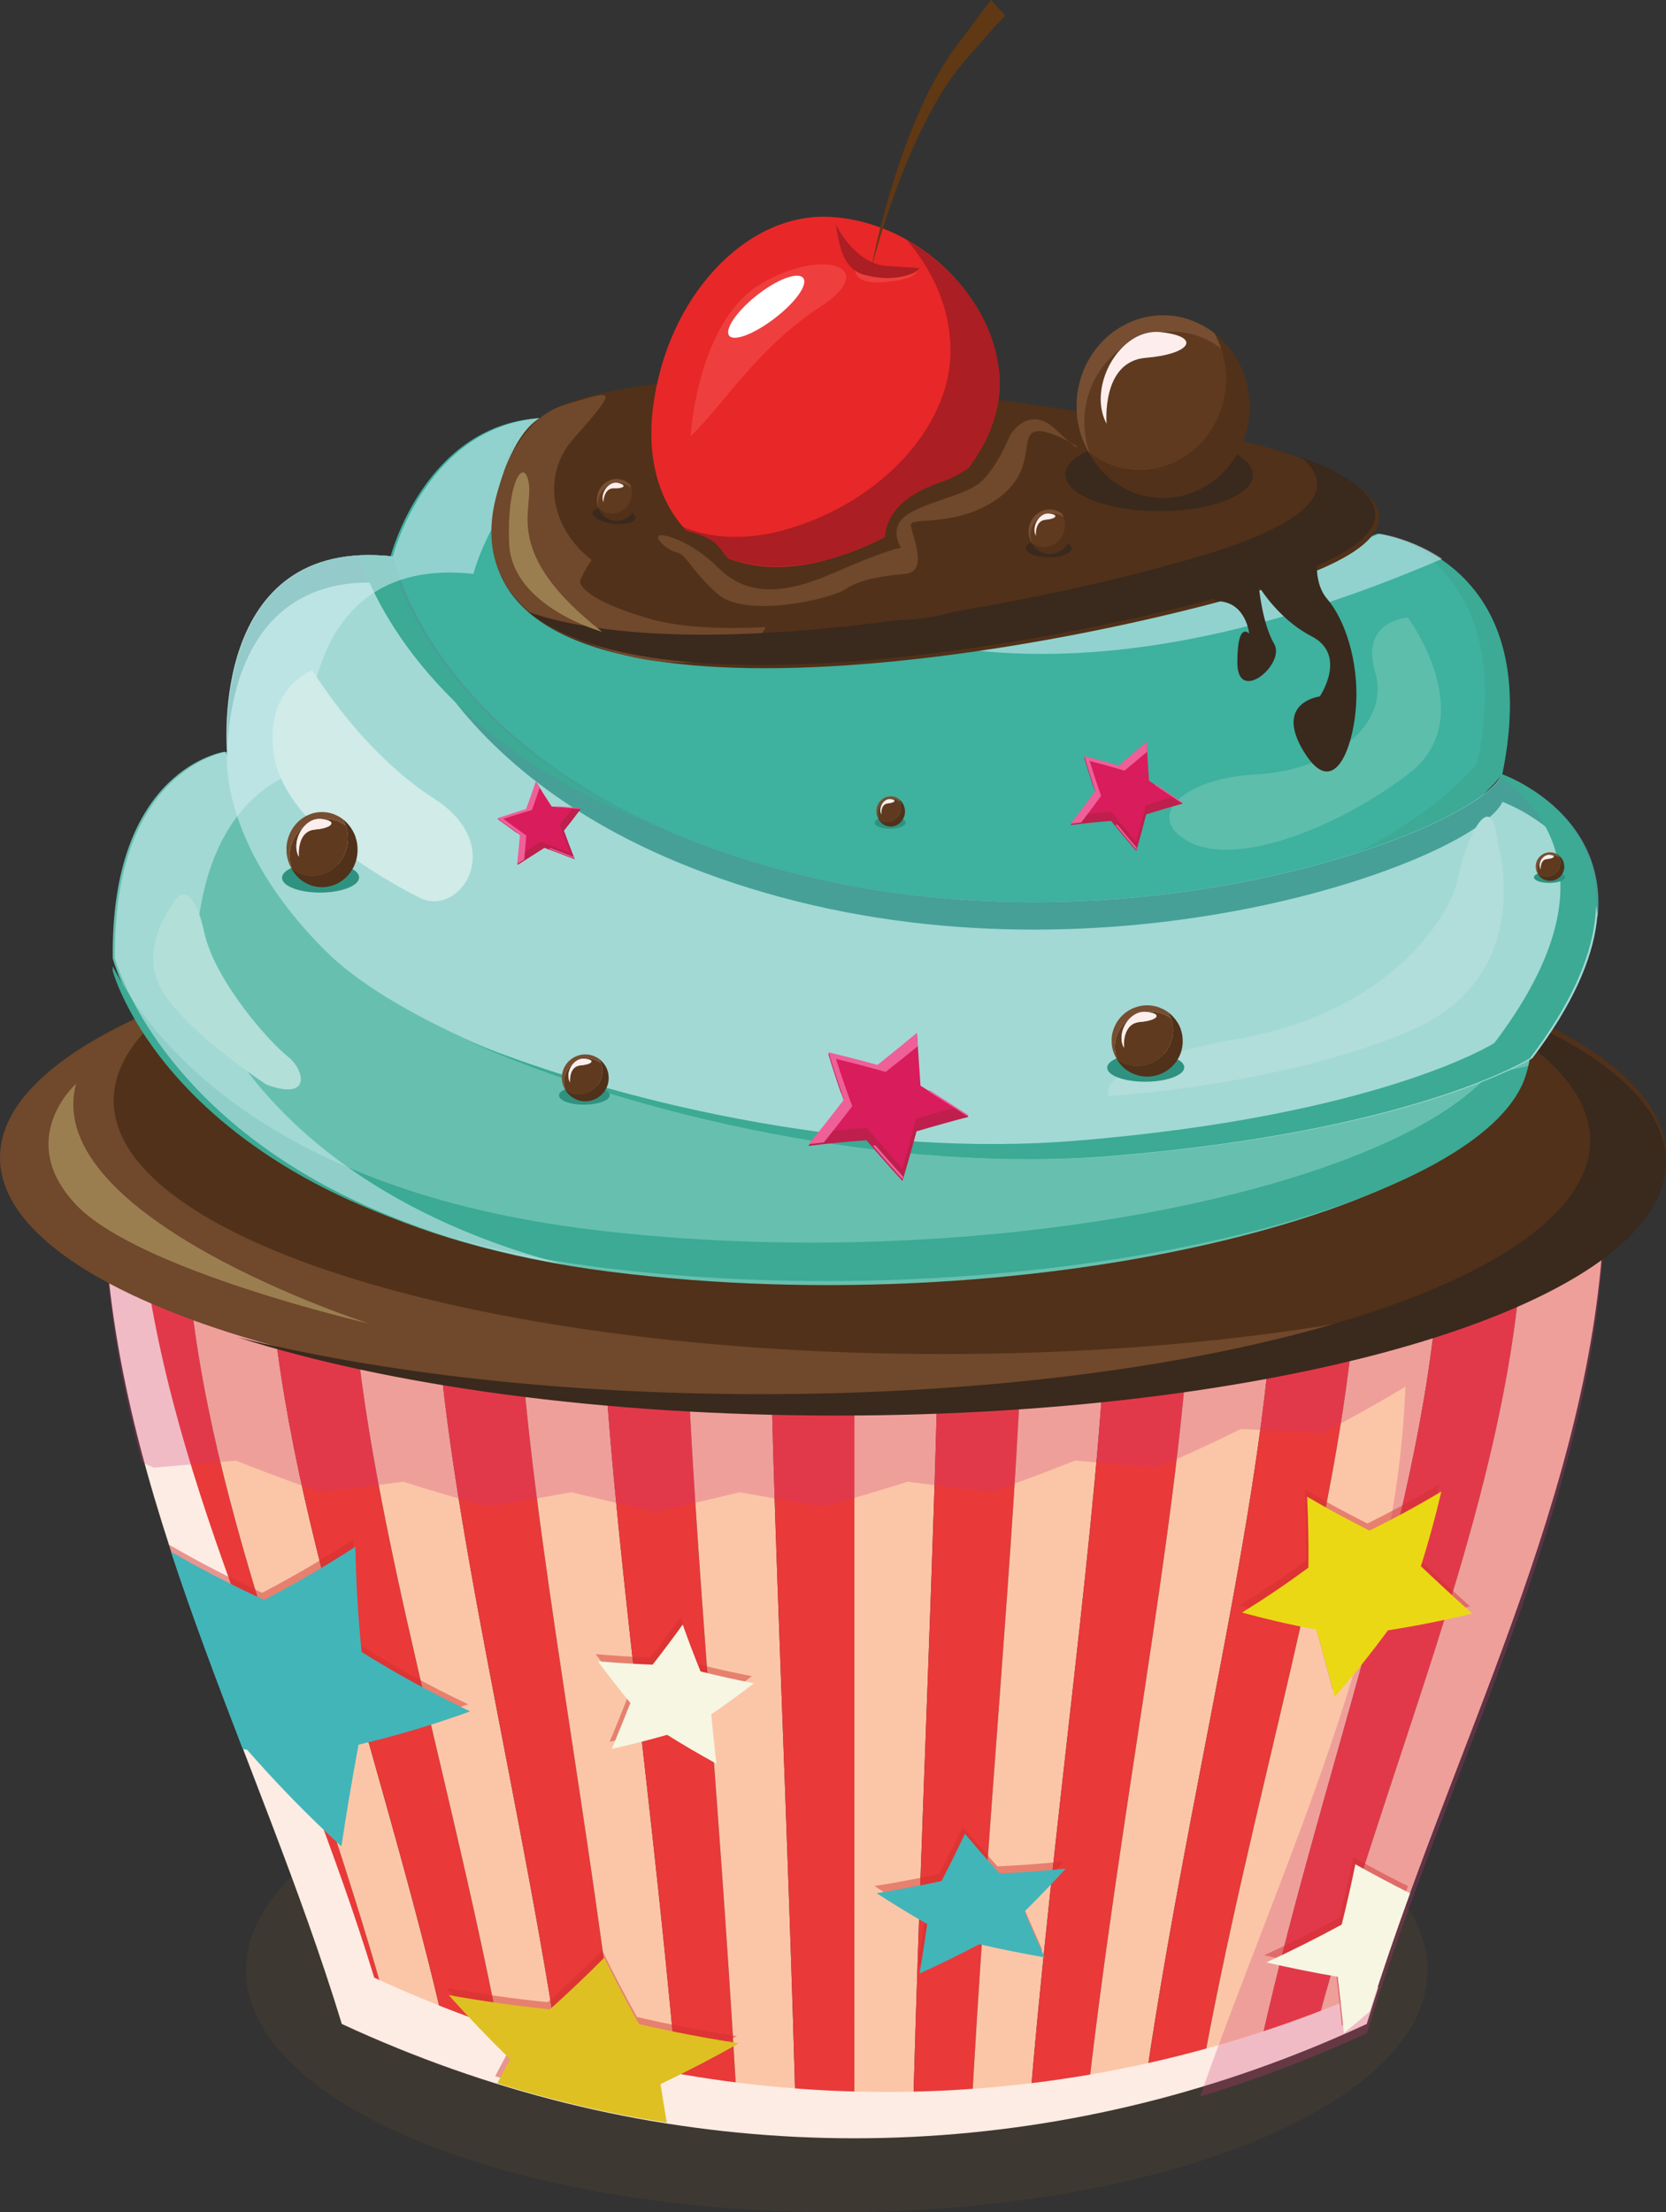 <?xml version="1.0" encoding="utf-8"?>
<!-- Generator: Adobe Illustrator 12.0.0, SVG Export Plug-In . SVG Version: 6.00 Build 51448)  -->
<!DOCTYPE svg PUBLIC "-//W3C//DTD SVG 1.1//EN" "http://www.w3.org/Graphics/SVG/1.1/DTD/svg11.dtd">
<svg  version="1.1" id="Layer_1" xmlns="http://www.w3.org/2000/svg" xmlns:xlink="http://www.w3.org/1999/xlink" width="233.725" height="310.229"
	 viewBox="0 0 233.725 310.229" overflow="visible" enable-background="new 0 0 233.725 310.229" xml:space="preserve">
<rect x="0" y="0" width="233.725" height="310.229" fill="#333333" stroke="none"/>
<g opacity="0.08">
	<g>
		<defs>
			<rect id="XMLID_1_" x="34.513" y="242.328" width="165.758" height="67.9"/>
		</defs>
		<clipPath id="XMLID_11_">
			<use xlink:href="#XMLID_1_" />
		</clipPath>
		<path clip-path="url(#XMLID_11_)" fill="#BF792A" d="M200.271,276.277c0,18.75-37.104,33.951-82.879,33.951
			c-45.773,0-82.879-15.201-82.879-33.951s37.106-33.949,82.879-33.949C163.166,242.328,200.271,257.527,200.271,276.277"/>
	</g>
</g>
<path fill="#E93939" d="M14.661,170.301c1.399,38.949,21.631,74.914,33.307,113.131c2.572,1.191,5.155,2.314,7.749,3.371
	c-9.854-38.033-26.834-74.354-29.442-110.008C22.369,174.756,18.492,172.596,14.661,170.301"/>
<path fill="#FBC6A7" d="M26.275,176.795c2.608,35.654,19.587,71.975,29.442,110.008c2.595,1.057,5.201,2.047,7.818,2.972
	c-8.598-40.151-24.198-78.739-25.823-113.56C33.877,176.41,30.063,176.604,26.275,176.795"/>
<path fill="#E93939" d="M37.712,176.215c1.625,34.82,17.225,73.408,25.823,113.559c2.617,0.924,5.247,1.781,7.887,2.572
	c-7.019-39.68-19.626-78.348-21.953-110.711C45.529,179.936,41.605,178.135,37.712,176.215"/>
<path fill="#FBC6A7" d="M49.469,181.635C51.797,214,64.403,252.666,71.423,292.346c2.64,0.791,5.293,1.518,7.955,2.176
	c-5.864-41.586-16.881-82.434-18.37-113.871C57.141,180.986,53.294,181.313,49.469,181.635"/>
<path fill="#E93939" d="M61.008,180.65c1.489,31.438,12.506,72.285,18.37,113.871c2.662,0.66,5.335,1.254,8.016,1.781
	c-4.492-40.844-12.808-81.385-14.554-111.23C68.888,183.686,64.94,182.219,61.008,180.65"/>
<path fill="#FBC6A7" d="M72.84,185.072c1.746,29.848,10.062,70.387,14.554,111.23c2.681,0.527,5.371,0.988,8.068,1.383
	c-3.403-42.531-9.947-85.029-10.982-114.076C80.583,184.115,76.7,184.602,72.84,185.072"/>
<path fill="#E93939" d="M84.48,183.609c1.035,29.045,7.579,71.545,10.982,114.076c2.697,0.396,5.4,0.725,8.109,0.988
	c-2.188-41.531-6.313-83.277-7.248-111.547C92.378,186.021,88.427,184.854,84.48,183.609"/>
<path fill="#FBC6A7" d="M96.324,187.127c0.935,28.27,5.061,70.016,7.248,111.547c2.709,0.264,5.422,0.461,8.137,0.594
	c-1.114-42.998-3.283-86.37-3.653-114.18C104.131,185.801,100.219,186.479,96.324,187.127"/>
<path fill="#E93939" d="M108.056,185.088c0.37,27.811,2.538,71.182,3.653,114.18c2.716,0.131,5.435,0.197,8.154,0.197V187.811
	C115.937,186.951,112,186.047,108.056,185.088"/>
<path fill="#FBC6A7" d="M119.862,187.811v111.654c2.718,0,5.438-0.066,8.153-0.197c1.115-42.998,3.284-86.369,3.654-114.18
	C127.726,186.047,123.787,186.951,119.862,187.811"/>
<path fill="#E93939" d="M131.67,185.088c-0.371,27.811-2.54,71.182-3.654,114.18c2.717-0.133,5.428-0.33,8.137-0.594
	c2.188-41.531,6.313-83.277,7.248-111.547C139.506,186.479,135.594,185.801,131.67,185.088"/>
<path fill="#FBC6A7" d="M143.4,187.127c-0.935,28.27-5.06,70.016-7.248,111.547c2.709-0.264,5.414-0.592,8.11-0.988
	c3.403-42.531,9.948-85.029,10.983-114.076C151.298,184.855,147.346,186.021,143.4,187.127"/>
<path fill="#E93939" d="M155.246,183.609c-1.036,29.047-7.58,71.545-10.982,114.076c2.696-0.395,5.387-0.857,8.067-1.385
	c4.493-40.842,12.81-81.381,14.556-111.229C163.025,184.6,159.143,184.115,155.246,183.609"/>
<path fill="#FBC6A7" d="M166.886,185.072c-1.746,29.848-10.062,70.387-14.554,111.229c2.681-0.527,5.353-1.119,8.015-1.779
	c5.864-41.588,16.881-82.434,18.37-113.871C174.785,182.218,170.837,183.686,166.886,185.072"/>
<path fill="#E93939" d="M178.717,180.65c-1.488,31.438-12.506,72.285-18.37,113.871c2.662-0.658,5.313-1.383,7.955-2.176
	c7.019-39.68,19.625-78.348,21.953-110.711C186.431,181.313,182.584,180.986,178.717,180.65"/>
<path fill="#F3DDCA" d="M202.015,176.215h-0.002H202.015z"/>
<path fill="#FBC6A7" d="M190.255,181.635c-2.328,32.365-14.935,71.031-21.953,110.711c2.64-0.791,5.269-1.648,7.888-2.572
	c8.599-40.15,24.198-78.738,25.823-113.559C198.119,178.135,194.195,179.936,190.255,181.635"/>
<path fill="#E93939" d="M202.015,176.215h-0.002c-1.625,34.82-17.226,73.408-25.824,113.559h0.002
	c2.617-0.924,5.222-1.914,7.816-2.971c9.856-38.033,26.834-74.354,29.442-110.008C209.66,176.604,205.849,176.41,202.015,176.215"/>
<path fill="#FBC6A7" d="M213.448,176.795c-2.606,35.654-19.586,71.975-29.44,110.008c2.592-1.057,5.176-2.18,7.75-3.371
	c11.674-38.217,31.905-74.182,33.306-113.131C221.231,172.594,217.356,174.754,213.448,176.795"/>
<g>
	<g>
		<defs>
			<rect id="XMLID_3_" x="14.645" y="170.699" width="178.744" height="129.164"/>
		</defs>
		<clipPath id="XMLID_12_">
			<use xlink:href="#XMLID_3_" />
		</clipPath>
		<path clip-path="url(#XMLID_12_)" fill="#FDECE3" d="M188.538,280.701c-2.595,1.057-5.2,2.047-7.817,2.971l0,0
			c-2.619,0.924-5.248,1.781-7.889,2.572c-2.643,0.793-5.292,1.518-7.955,2.176c-2.661,0.66-5.333,1.252-8.015,1.779
			c-2.683,0.527-5.371,0.99-8.069,1.385c-2.697,0.396-5.4,0.725-8.109,0.988s-5.422,0.461-8.138,0.594
			c-2.716,0.131-5.435,0.197-8.153,0.197s-5.438-0.066-8.153-0.197c-2.715-0.133-5.429-0.33-8.137-0.594
			c-2.709-0.264-5.413-0.592-8.109-0.988c-2.698-0.395-5.388-0.855-8.069-1.383c-2.681-0.527-5.354-1.121-8.016-1.781
			c-2.662-0.658-5.314-1.385-7.955-2.176s-5.27-1.648-7.887-2.572c-2.618-0.924-5.224-1.914-7.819-2.971
			c-2.594-1.057-5.177-2.18-7.749-3.371c-10.715-35.074-28.627-68.254-32.584-103.582c-1.764-0.992-3.522-2.002-5.27-3.049
			c1.399,38.949,21.632,74.914,33.308,113.131c2.571,1.191,5.154,2.314,7.749,3.371c2.594,1.057,5.2,2.047,7.818,2.971
			c2.617,0.924,5.247,1.781,7.887,2.572c2.641,0.791,5.293,1.518,7.955,2.176c2.662,0.66,5.335,1.254,8.016,1.781
			c2.682,0.527,5.371,0.988,8.069,1.383c2.696,0.396,5.4,0.725,8.109,0.988s5.422,0.461,8.137,0.594
			c2.717,0.131,5.435,0.197,8.155,0.197c2.718,0,5.437-0.066,8.152-0.197c2.716-0.133,5.429-0.33,8.138-0.594
			s5.412-0.592,8.109-0.988c2.697-0.395,5.387-0.857,8.068-1.385s5.354-1.119,8.016-1.779c2.663-0.658,5.313-1.383,7.955-2.176
			c2.641-0.791,5.271-1.648,7.888-2.572h0.001c2.617-0.924,5.223-1.914,7.817-2.971c2.594-1.057,5.178-2.18,7.748-3.371
			c0.53-1.738,1.086-3.469,1.649-5.197C191.773,279.346,190.159,280.041,188.538,280.701"/>
	</g>
</g>
<g opacity="0.27">
	<g>
		<defs>
			<rect id="XMLID_5_" x="14.662" y="171.98" width="210.403" height="122.029"/>
		</defs>
		<clipPath id="XMLID_13_">
			<use xlink:href="#XMLID_5_" />
		</clipPath>
		<path clip-path="url(#XMLID_13_)" fill="#CE3876" d="M213.449,178.475c-3.787-0.191-7.6-0.385-11.434-0.58h-0.002l0,0
			c-3.894,1.92-7.817,3.721-11.758,5.42c-3.824-0.322-7.672-0.648-11.539-0.984c-3.931,1.568-7.879,3.035-11.83,4.422
			c-3.86-0.473-7.742-0.957-11.641-1.463c-3.947,1.246-7.9,2.412-11.845,3.518c-3.894-0.648-7.806-1.326-11.731-2.039
			c-3.943,0.959-7.882,1.863-11.807,2.723c-3.926-0.859-7.863-1.764-11.807-2.723c-3.925,0.713-7.837,1.391-11.732,2.039
			c-3.945-1.105-7.896-2.273-11.844-3.518c-3.898,0.506-7.779,0.992-11.639,1.463c-3.953-1.387-7.901-2.854-11.832-4.422
			c-3.868,0.336-7.715,0.662-11.539,0.984c-3.94-1.699-7.865-3.5-11.757-5.42c-3.836,0.195-7.649,0.389-11.437,0.58
			c-3.907-2.039-7.784-4.199-11.615-6.494c0.404,11.242,2.383,22.234,5.266,33.105c0.546,0.24,1.09,0.493,1.637,0.729
			c3.825-0.322,7.672-0.648,11.539-0.984c3.932,1.568,7.881,3.035,11.832,4.422c3.861-0.471,7.742-0.957,11.641-1.463
			c3.946,1.244,7.897,2.412,11.843,3.518c3.895-0.648,7.807-1.326,11.732-2.039c3.944,0.959,7.882,1.863,11.807,2.723
			c3.925-0.859,7.863-1.764,11.807-2.723c3.924,0.713,7.836,1.391,11.731,2.039c3.945-1.105,7.896-2.271,11.846-3.518
			c3.896,0.506,7.779,0.99,11.64,1.463c3.95-1.387,7.899-2.854,11.831-4.422c3.867,0.336,7.714,0.662,11.537,0.984
			c3.941-1.699,7.865-3.5,11.759-5.42h0.001h0.001c3.834,0.195,7.647,0.389,11.435,0.58c3.906-2.041,7.782-4.201,11.614-6.494
			c-1.233,34.297-17.065,66.283-28.804,99.529c2.623-0.787,5.234-1.639,7.834-2.556h0.002c2.617-0.925,5.223-1.915,7.816-2.972
			s5.178-2.18,7.75-3.371c11.674-38.217,31.906-74.182,33.307-113.131C221.232,174.273,217.356,176.434,213.449,178.475"/>
	</g>
</g>
<path fill="#513119" d="M233.725,162.096c0,19.635-52.084,35.553-116.333,35.553S1.058,181.73,1.058,162.096
	s52.085-35.551,116.334-35.551S233.725,142.461,233.725,162.096"/>
<path fill="#70482B" d="M132.287,189.883c-64.249,0-116.333-15.918-116.333-35.553c0-5.093,3.512-9.936,9.825-14.316
	C9.659,146.115,0,153.879,0,162.33c0,19.635,52.085,35.553,116.334,35.553c47.582,0,88.483-8.732,106.508-21.236
	C201.516,184.719,168.877,189.883,132.287,189.883"/>
<path fill="#3A291D" d="M190.815,135.385c19.99,6.385,32.271,15.041,32.271,24.574c0,19.635-52.084,35.553-116.333,35.553
	c-27.844,0-53.4-2.992-73.425-7.979c21.178,6.766,51.01,10.979,84.063,10.979c64.249,0,116.333-15.918,116.333-35.553
	C233.725,151.834,216.998,141.904,190.815,135.385"/>
<path fill="#9B7E50" d="M10.673,151.984c0,0-8.718,7.746,0,16.963c8.718,9.219,41.051,16.648,41.051,16.648
	S5.623,170.803,10.673,151.984"/>
<g opacity="0.46">
	<g>
		<defs>
			<rect id="XMLID_7_" x="23.683" y="208.162" width="182.553" height="88.523"/>
		</defs>
		<clipPath id="XMLID_14_">
			<use xlink:href="#XMLID_7_" />
		</clipPath>
		<path clip-path="url(#XMLID_14_)" fill="#CE2D2E" d="M50.438,230.67c-0.509-4.959-0.797-9.887-0.868-14.768
			c-4.094,2.654-8.361,5.148-12.792,7.463c-4.418-2.002-8.786-4.264-13.094-6.76c3.037,9.25,6.533,18.451,10.08,27.682
			c0.201,0.027,0.404,0.063,0.605,0.088c4.102,4.705,8.517,9.234,13.232,13.555c0.714-4.779,1.516-9.535,2.406-14.264
			c5.423-1.281,10.65-2.85,15.66-4.672C60.426,236.508,55.341,233.73,50.438,230.67"/>
		<path clip-path="url(#XMLID_14_)" fill="#CE2D2E" d="M89.361,282.855c-1.724-3.088-3.35-6.197-4.878-9.324
			c-2.457,2.467-5.003,4.886-7.637,7.25c-4.732-0.482-9.47-1.148-14.203-2c2.74,3.059,5.616,6.057,8.626,8.986
			c-0.593,1.129-1.196,2.256-1.8,3.381c0.52,0.162,1.038,0.332,1.559,0.488c2.641,0.791,5.293,1.518,7.956,2.176
			c2.662,0.66,5.335,1.252,8.016,1.779c2.076,0.408,4.16,0.766,6.247,1.094c-0.304-1.807-0.599-3.613-0.878-5.422
			c3.782-1.803,7.453-3.715,11.009-5.725C98.66,284.818,93.985,283.922,89.361,282.855"/>
		<path clip-path="url(#XMLID_14_)" fill="#CE2D2E" d="M139.945,261.73c-1.672-1.834-3.296-3.691-4.872-5.572
			c-1.043,2.221-2.138,4.43-3.284,6.629c-3.012,0.65-6.05,1.217-9.107,1.703c2.306,1.496,4.674,2.943,7.102,4.342
			c-0.336,2.311-0.691,4.621-1.07,6.93c2.85-1.305,5.642-2.678,8.373-4.113c3.01,0.691,6.063,1.307,9.158,1.84
			c-0.957-2.135-1.894-4.277-2.81-6.428c1.995-1.971,3.921-3.977,5.778-6.012C146.118,261.363,143.028,261.59,139.945,261.73"/>
		<path clip-path="url(#XMLID_14_)" fill="#CE2D2E" d="M95.483,226.818c-1.361,1.896-2.771,3.771-4.228,5.625
			c-2.555-0.088-5.118-0.248-7.688-0.48c1.457,1.973,2.982,3.924,4.575,5.848c-0.851,2.156-1.722,4.305-2.614,6.447
			c2.633-0.59,5.223-1.248,7.767-1.973c2.245,1.4,4.547,2.75,6.906,4.043c-0.261-2.305-0.501-4.611-0.719-6.916
			c2.059-1.41,4.059-2.863,5.997-4.355c-2.521-0.486-5.021-1.043-7.496-1.664C97.098,231.209,96.265,229.018,95.483,226.818"/>
		<path clip-path="url(#XMLID_14_)" fill="#CE2D2E" d="M184.379,227.529c0.9,3.129,1.762,6.273,2.584,9.434
			c2.626-3.041,5.113-6.156,7.457-9.336c3.902-0.605,7.846-1.387,11.816-2.354c-2.432-2.182-4.83-4.395-7.195-6.635
			c1.1-3.494,2.057-6.99,2.871-10.477c-3.322,1.988-6.686,3.816-10.082,5.486c-2.992-1.504-5.91-3.092-8.754-4.76
			c0.16,3.293,0.223,6.613,0.184,9.955c-3.02,2.219-6.125,4.32-9.311,6.297C177.338,226.066,180.816,226.865,184.379,227.529"/>
		<path clip-path="url(#XMLID_14_)" fill="#CE2D2E" d="M187.93,268.898c-3.464,1.875-6.986,3.643-10.563,5.299
			c3.279,0.762,6.619,1.434,10.014,2.015c0.316,2.626,0.605,5.259,0.867,7.899c1.23-1.002,2.435-2.024,3.635-3.053
			c1.736-5.557,3.641-11.07,5.639-16.553c-2.609-1.305-5.166-2.664-7.673-4.07C189.275,263.252,188.636,266.074,187.93,268.898"/>
	</g>
</g>
<path fill="#42B5B9" d="M50.735,231.67c-0.509-4.959-0.797-9.887-0.868-14.768c-4.094,2.654-8.361,5.148-12.792,7.463
	c-4.418-2.002-8.786-4.264-13.094-6.76c3.037,9.25,6.533,18.451,10.08,27.682c0.201,0.027,0.404,0.063,0.605,0.088
	c4.102,4.705,8.517,9.234,13.232,13.555c0.714-4.779,1.516-9.535,2.406-14.264c5.423-1.281,10.65-2.85,15.66-4.672
	C60.724,237.508,55.639,234.73,50.735,231.67"/>
<path fill="#DEC023" d="M89.659,283.855c-1.724-3.088-3.35-6.197-4.878-9.324c-2.457,2.467-5.003,4.886-7.637,7.25
	c-4.732-0.482-9.47-1.148-14.203-2c2.74,3.059,5.616,6.057,8.626,8.986c-0.593,1.129-1.196,2.256-1.8,3.381
	c0.52,0.162,1.038,0.332,1.559,0.488c2.641,0.791,5.293,1.518,7.956,2.176c2.662,0.66,5.335,1.252,8.016,1.779
	c2.076,0.408,4.16,0.766,6.247,1.094c-0.304-1.807-0.599-3.613-0.878-5.422c3.782-1.803,7.453-3.715,11.009-5.725
	C98.958,285.818,94.283,284.922,89.659,283.855"/>
<path fill="#42B5B9" d="M140.243,262.73c-1.672-1.834-3.296-3.691-4.872-5.572c-1.043,2.221-2.138,4.43-3.284,6.629
	c-3.012,0.65-6.05,1.217-9.108,1.703c2.307,1.496,4.675,2.943,7.103,4.342c-0.336,2.311-0.692,4.621-1.069,6.93
	c2.849-1.305,5.641-2.678,8.373-4.113c3.008,0.691,6.063,1.307,9.157,1.84c-0.957-2.135-1.894-4.277-2.81-6.428
	c1.994-1.971,3.921-3.977,5.777-6.012C146.416,262.363,143.326,262.59,140.243,262.73"/>
<path fill="#F6F6E3" d="M95.781,227.818c-1.361,1.896-2.771,3.771-4.228,5.625c-2.555-0.088-5.118-0.248-7.688-0.48
	c1.457,1.973,2.982,3.924,4.575,5.848c-0.851,2.156-1.722,4.305-2.614,6.447c2.633-0.59,5.223-1.248,7.767-1.973
	c2.245,1.4,4.547,2.75,6.906,4.043c-0.261-2.305-0.501-4.611-0.719-6.916c2.059-1.41,4.059-2.863,5.997-4.355
	c-2.521-0.486-5.021-1.043-7.496-1.664C97.396,232.209,96.563,230.018,95.781,227.818"/>
<path fill="#EBD814" d="M184.677,228.529c0.899,3.129,1.763,6.273,2.584,9.434c2.626-3.041,5.112-6.156,7.457-9.336
	c3.901-0.605,7.847-1.387,11.815-2.354c-2.431-2.182-4.83-4.395-7.194-6.635c1.101-3.494,2.057-6.99,2.871-10.477
	c-3.322,1.988-6.687,3.816-10.082,5.486c-2.992-1.504-5.91-3.092-8.753-4.76c0.158,3.293,0.222,6.613,0.183,9.955
	c-3.021,2.219-6.125,4.32-9.312,6.297C177.636,227.066,181.113,227.865,184.677,228.529"/>
<path fill="#F6F6E3" d="M190.146,261.436c-0.573,2.816-1.213,5.639-1.919,8.463c-3.464,1.875-6.986,3.643-10.562,5.299
	c3.278,0.762,6.619,1.434,10.012,2.014c0.316,2.627,0.607,5.26,0.869,7.9c1.229-1.002,2.434-2.025,3.634-3.053
	c1.737-5.557,3.641-11.07,5.639-16.553C195.211,264.201,192.653,262.842,190.146,261.436"/>
<path fill="#67C0AF" d="M31.529,105.414c0,0-16.015,2.229-15.712,28.979c0,0,9.367,36.305,69.798,43.949
	c60.432,7.643,125.698-9.236,129.022-29.936C214.637,148.406,81.687,184.072,31.529,105.414"/>
<path fill="#3CAA94" d="M208.815,150.725c-14.836,16.389-72.036,28.166-125.468,21.754c-46.503-5.58-62.509-27.262-67.535-36.961
	c0,0.223-0.003,0.414,0,0.639c0,0,9.105,34.465,69.536,41.717c60.431,7.252,125.696-8.762,129.022-28.402
	C214.371,149.471,212.379,149.977,208.815,150.725"/>
<path fill="#3EB19F" d="M193.183,74.842c0,0,23.871,2.867,17.526,33.758c0,0-23.871,30.891-86.418,18.472
	c-62.546-12.423-67.38-35.032-67.38-35.032l-2.116-14.011c0,0,4.834-18.79,21.453-19.427
	C76.248,58.602,102.838,114.967,193.183,74.842"/>
<path fill="#3CAA94" d="M101.273,81.961c-18.232-9.068-24.981-23.359-24.981-23.359c-0.851,0.033-1.663,0.123-2.452,0.246
	C76.514,63.324,84.714,74.918,101.273,81.961"/>
<path fill="#3CAA94" d="M197.15,75.883c6.402,3.607,14.064,11.982,10.136,31.119c0,0-23.87,30.889-86.419,18.471
	c-16.867-3.35-29.531-7.441-39.041-11.629c9.832,4.736,23.502,9.451,42.51,13.228c62.545,12.419,86.418-18.472,86.418-18.472
	C215.442,85.771,203.635,78.254,197.15,75.883"/>
<path fill="#A2D9D5" d="M31.863,105.414c0,0-2.719-30.254,23.266-27.387c0,0,6.043,30.891,54.388,43.947
	c48.346,13.057,97.566-5.415,101.192-13.375c0,0,27.225,9.553,4.262,39.807c0,0-16.015,10.191-58.619,13.695
	c-42.604,3.502-95.179-13.377-110.589-28.662C30.352,118.152,31.863,105.414,31.863,105.414"/>
<path fill="#46A097" d="M55.197,81.881c0,0,6.043,30.891,54.388,43.947c48.346,13.057,97.566-5.414,101.191-13.375
	c0,0,12.179,4.275,13.373,16.157c1.401-14.825-13.373-20.011-13.373-20.011c-3.625,7.961-52.845,26.432-101.191,13.375
	C61.24,108.918,55.197,78.026,55.197,78.026c-24.038-2.649-23.513,23.021-23.299,26.886C32.28,96.651,35.443,79.703,55.197,81.881"
	/>
<path fill="#3CAA94" d="M91.315,115.596c-32.044-14.701-36.52-37.568-36.52-37.568c-1.591-0.178-3.071-0.225-4.454-0.168
	C52.346,84.063,60.875,103.531,91.315,115.596"/>
<path fill="#3CAA94" d="M210.709,108.598c-0.064,0.143-0.148,0.291-0.245,0.441c6.504,4.531,15.608,15.578-0.827,37.234
	c0,0-16.015,10.191-58.619,13.695c-28.793,2.367-62.125-4.578-85.477-14.047c23.405,10.527,59.561,18.721,90.477,16.178
	c42.604-3.504,58.619-13.693,58.619-13.693C237.602,118.15,210.709,108.598,210.709,108.598"/>
<g opacity="0.57">
	<g>
		<defs>
			<rect id="XMLID_9_" x="16.125" y="58.604" width="186.198" height="118.709"/>
		</defs>
		<clipPath id="XMLID_15_">
			<use xlink:href="#XMLID_9_" />
		</clipPath>
		<path clip-path="url(#XMLID_15_)" fill="#CFEBF1" d="M202.323,78.369c-4.485-2.994-8.828-3.525-8.828-3.525
			c-30.067,13.354-53.065,16.014-70.38,13.629C140.881,93.852,166.481,93.783,202.323,78.369"/>
		<path clip-path="url(#XMLID_15_)" fill="#CFEBF1" d="M27.434,136.848c-0.302-26.752,15.712-28.98,15.712-28.98
			S40.427,77.615,66.413,80.48c0,0,3.13-12.139,12.993-17.23c-1.967-2.793-2.846-4.646-2.846-4.646
			C59.941,59.24,55.107,78.029,55.107,78.029c-25.985-2.867-23.266,27.387-23.266,27.387s-16.014,2.229-15.712,28.979
			c0,0,8.657,33.514,62.939,42.918C34.853,165.594,27.434,136.848,27.434,136.848"/>
	</g>
</g>
<path fill="#513119" d="M69.576,69.982c0,0,1.691-8.049,5.639-11.016c8.564-6.439,35.764-9.748,99.645,3.025
	c0,0,41.227,9.5,0.995,21.059C136.704,94.303,61.974,104.537,69.576,69.982"/>
<path fill="#70482B" d="M82.088,90.014c0,0-17.679-4.654-12.048-21.82c5.63-17.166,0.293-0.955,0.293-0.955
	s2.383-8.623,9.045-10.531s7.792-2.781,1.042,4.859c-6.75,7.643-0.75,21.607,18,21.343C117.17,82.646,105.006,99.49,82.088,90.014"
	/>
<path fill="#3A291D" d="M182.448,64.025c4.565,3.768,3.916,8.813-15.276,14.328c-26.986,7.754-70.87,15.021-93.051,7.479
	c17.283,13.879,70.299,5.643,101.184-3.232C203.153,74.6,191.969,67.584,182.448,64.025"/>
<path fill="#9B7E50" d="M84.48,88.6c0,0-12.721-3.486-13.058-12.449c-0.336-8.965,2.226-12.143,2.779-8.279
	C74.753,71.736,70.542,77.709,84.48,88.6"/>
<path fill="#3A291D" d="M176.597,82.221c0,0,0.49,5.258,2.155,8.068c1.668,2.809-5.165,8.58-5.165,2.621s1.665-4.045,1.665-4.045
	s-0.407-4.162-4.036-4.531S176.597,82.221,176.597,82.221"/>
<path fill="#B3DFD9" d="M37.37,152.094c0,0-12.498-8.146-15.145-14.188c-2.647-6.038,2.772-12.19,2.772-12.19
	s2.119-1.984,3.644,4.99c1.525,6.973,9.311,15.575,11.705,17.436C42.74,150,43.787,154.463,37.37,152.094"/>
<path fill="#D0EBE8" d="M43.841,93.99c0,0-6.872,2.48-5.409,11.914c1.464,9.432,14.709,17.105,20.416,19.98
	c5.708,2.879,12.426-7.238,2.08-13.875C50.582,105.371,43.841,93.99,43.841,93.99"/>
<path fill="#B1DEDA" d="M210.087,118.094c0,0,5.799,18.746-12.269,26.473c-18.065,7.729-42.243,9.135-42.243,9.135
	s-3.097-4.215,18.374-8.08s29.701-17.566,30.587-22.484C205.42,118.219,209.255,109.637,210.087,118.094"/>
<path fill="#5DBEAB" d="M197.521,86.6c0,0,10.436,14.135,0,21.998s-24.169,12.885-30.637,9.496c-6.465-3.389-1.26-8.928,9.304-9.496
	s18.92-6.934,16.742-14.289C190.752,86.951,197.521,86.6,197.521,86.6"/>
<path fill="#3A291D" d="M185.157,75.428c0,0-1.487,5.637,1.013,8.537c2.5,2.896,4.422,8.695,4.086,14.754
	c-0.336,6.061-3.086,13.652-7.336,6.695c-4.25-6.959,2.237-7.75,2.237-7.75s3.938-5.795-1.149-8.43s-7.819-7.689-7.819-7.689
	L185.157,75.428z"/>
<path fill="#E82728" d="M163.97,140.98"/>
<path fill="#D91C5B" d="M128.649,145.005c0.158,2.414,0.321,4.828,0.488,7.242c2.168,1.38,4.413,2.812,6.735,4.302
	c-2.377,0.618-4.812,1.296-7.304,2.04c-0.612,2.312-1.271,4.63-1.97,6.951c-1.762-1.932-3.438-3.833-5.03-5.707
	c-2.703,0.188-5.414,0.452-8.13,0.793c1.732-2.117,3.385-4.204,4.957-6.265c-0.785-2.211-1.512-4.415-2.179-6.614
	c2.245,0.528,4.541,1.117,6.884,1.768C125.037,147.971,126.885,146.469,128.649,145.005"/>
<path fill="#BE1F4C" d="M118.498,152.691c-0.547-1.569-1.064-3.136-1.552-4.699c-0.246-0.06-0.49-0.117-0.735-0.176
	c0.558,1.838,1.157,3.678,1.797,5.522C118.172,153.123,118.335,152.907,118.498,152.691"/>
<path fill="#BE1F4C" d="M128.514,156.922c-0.604,2.313-1.249,4.63-1.938,6.952c-1.737-1.932-3.39-3.832-4.957-5.708
	c-2.208,0.155-4.42,0.362-6.638,0.62c-0.51,0.635-1.026,1.272-1.55,1.912c2.718-0.341,5.431-0.605,8.137-0.794
	c1.592,1.875,3.271,3.775,5.032,5.707c0.701-2.321,1.358-4.638,1.972-6.951c2.492-0.743,4.93-1.422,7.309-2.039
	c-0.663-0.425-1.319-0.846-1.969-1.262C132.144,155.847,130.345,156.366,128.514,156.922"/>
<path fill="#EF5F98" d="M130.365,153.111c1.695,1.079,3.437,2.19,5.224,3.336c0.089-0.022,0.178-0.047,0.267-0.069
	c-1.888-1.214-3.725-2.39-5.511-3.529C130.352,152.936,130.359,153.023,130.365,153.111"/>
<path fill="#EF5F98" d="M122.827,160.63c-0.134,0.009-0.269,0.017-0.401,0.025c1.332,1.552,2.724,3.12,4.172,4.712
	c0.035-0.118,0.071-0.237,0.106-0.355C125.363,163.534,124.07,162.074,122.827,160.63"/>
<path fill="#EF5F98" d="M115.576,160.203c1.383-1.71,2.712-3.399,3.987-5.072c-0.817-2.217-1.576-4.428-2.277-6.633
	c2.271,0.548,4.595,1.155,6.965,1.827c1.562-1.234,3.066-2.439,4.515-3.621c-0.041-0.624-0.082-1.248-0.123-1.872
	c-1.76,1.464-3.607,2.966-5.539,4.51c-2.34-0.65-4.63-1.238-6.872-1.769c0.666,2.2,1.391,4.404,2.175,6.615
	c-1.57,2.061-3.22,4.147-4.951,6.265C114.163,160.364,114.87,160.281,115.576,160.203"/>
<path fill="#D91C5B" d="M160.854,104.152c0.108,1.777,0.22,3.555,0.334,5.332c1.521,1.015,3.092,2.065,4.716,3.156
	c-1.667,0.462-3.374,0.966-5.119,1.516c-0.432,1.703-0.892,3.41-1.381,5.12c-1.23-1.422-2.402-2.822-3.518-4.204
	c-1.893,0.137-3.789,0.326-5.689,0.569c1.207-1.555,2.36-3.088,3.459-4.603c-0.554-1.629-1.068-3.253-1.544-4.875
	c1.58,0.395,3.194,0.831,4.841,1.311C158.311,106.34,159.612,105.232,160.854,104.152"/>
<path fill="#BE1F4C" d="M153.725,109.81c-0.386-1.156-0.752-2.312-1.099-3.463c-0.173-0.044-0.345-0.087-0.517-0.13
	c0.396,1.354,0.82,2.71,1.272,4.069C153.497,110.127,153.611,109.969,153.725,109.81"/>
<path fill="#BE1F4C" d="M160.747,112.928c-0.424,1.704-0.877,3.41-1.358,5.12c-1.214-1.421-2.371-2.82-3.47-4.202
	c-1.546,0.112-3.095,0.261-4.647,0.445c-0.354,0.466-0.713,0.934-1.08,1.402c1.902-0.242,3.801-0.433,5.693-0.568
	c1.116,1.382,2.29,2.781,3.521,4.204c0.489-1.71,0.95-3.417,1.381-5.12c1.746-0.55,3.454-1.054,5.123-1.516
	c-0.464-0.311-0.923-0.618-1.377-0.923C163.292,112.132,162.03,112.518,160.747,112.928"/>
<path fill="#EF5F98" d="M162.05,110.119c1.188,0.793,2.405,1.608,3.653,2.448c0.063-0.018,0.127-0.035,0.189-0.052
	c-1.32-0.89-2.607-1.752-3.857-2.59L162.05,110.119z"/>
<path fill="#EF5F98" d="M156.766,115.659c-0.094,0.007-0.188,0.013-0.281,0.02c0.934,1.145,1.907,2.301,2.918,3.472
	c0.024-0.088,0.051-0.176,0.074-0.263C158.539,117.799,157.637,116.723,156.766,115.659"/>
<path fill="#EF5F98" d="M151.691,115.336c0.965-1.257,1.894-2.499,2.785-3.729c-0.576-1.634-1.113-3.263-1.611-4.889
	c1.599,0.409,3.231,0.859,4.896,1.354c1.097-0.907,2.154-1.796,3.175-2.667c-0.029-0.46-0.058-0.92-0.084-1.379
	c-1.242,1.081-2.541,2.187-3.896,3.322c-1.643-0.48-3.256-0.917-4.832-1.313c0.474,1.622,0.988,3.247,1.541,4.877
	c-1.098,1.515-2.249,3.048-3.455,4.602C150.704,115.451,151.197,115.392,151.691,115.336"/>
<path fill="#D91C5B" d="M75.225,109.66c0.683,1.14,1.409,2.288,2.178,3.449c1.345,0.064,2.691,0.165,4.037,0.303
	c-0.737,1.004-1.522,2.02-2.352,3.048c0.478,1.33,0.982,2.664,1.512,4.003c-1.445-0.571-2.861-1.104-4.246-1.602
	c-1.206,0.768-2.455,1.563-3.748,2.389c0.137-1.37,0.27-2.74,0.399-4.111c-1.106-0.791-2.166-1.558-3.179-2.304
	c1.362-0.464,2.702-0.891,4.02-1.282C74.334,112.251,74.793,110.953,75.225,109.66"/>
<path fill="#BE1F4C" d="M72.525,116.354c-0.77-0.557-1.516-1.104-2.238-1.638c-0.148,0.051-0.296,0.101-0.444,0.151
	c0.847,0.624,1.726,1.263,2.638,1.917L72.525,116.354z"/>
<path fill="#BE1F4C" d="M78.536,115.633c0.462,1.327,0.95,2.658,1.464,3.993c-1.424-0.56-2.819-1.083-4.182-1.57
	c-0.993,0.643-2.016,1.304-3.068,1.986c-0.041,0.414-0.082,0.828-0.123,1.242c1.294-0.825,2.544-1.62,3.751-2.388
	c1.386,0.497,2.802,1.03,4.248,1.602c-0.531-1.34-1.035-2.674-1.515-4.004c0.831-1.028,1.615-2.042,2.353-3.046
	c-0.385-0.039-0.768-0.075-1.152-0.108C79.745,114.098,79.154,114.862,78.536,115.633"/>
<path fill="#EF5F98" d="M78.183,113.192c1.038,0.06,2.077,0.142,3.115,0.245c0.028-0.037,0.056-0.075,0.084-0.113
	c-1.095-0.111-2.19-0.197-3.283-0.259C78.127,113.107,78.155,113.15,78.183,113.192"/>
<path fill="#EF5F98" d="M77.209,118.933c-0.059,0.036-0.118,0.073-0.177,0.109c1.148,0.42,2.316,0.864,3.505,1.334
	c-0.027-0.068-0.054-0.137-0.081-0.206C79.356,119.736,78.274,119.324,77.209,118.933"/>
<path fill="#EF5F98" d="M73.553,120.528c0.096-1.118,0.189-2.235,0.28-3.354c-1.118-0.803-2.19-1.581-3.216-2.34
	c1.359-0.449,2.697-0.861,4.011-1.239c0.381-1.047,0.743-2.092,1.087-3.134c-0.183-0.297-0.362-0.592-0.537-0.887
	c-0.432,1.294-0.892,2.591-1.38,3.894c-1.317,0.393-2.656,0.82-4.016,1.284c1.011,0.748,2.068,1.516,3.172,2.307
	c-0.13,1.369-0.264,2.739-0.402,4.107C72.888,120.952,73.222,120.739,73.553,120.528"/>
<path fill="#EF5656" d="M156.848,147.715c-0.006-0.006-0.011-0.012-0.015-0.016c0.007,0.01,0.011,0.02,0.019,0.029
	C156.848,147.725,156.848,147.719,156.848,147.715"/>
<path fill="#2F9280" d="M39.567,123.104c0.006,1.16,2.433,2.088,5.417,2.068c2.986-0.018,5.4-0.971,5.395-2.131
	c-0.006-1.16-2.433-2.086-5.416-2.068C41.976,120.99,39.561,121.943,39.567,123.104"/>
<path fill="#603A1E" d="M45.06,114.857c2.322,0.244,1.673,1.252-0.897,1.48c-2.591,0.23-2.239,3.82-2.239,3.82
	c-0.733-1.346-0.243-3.23,0.828-4.355c-0.932,0.699-1.657,1.717-1.961,2.975c-0.256,1.063-0.168,2.125,0.165,3.084
	c0.478,0.354,1.016,0.637,1.618,0.797c2.675,0.717,5.395-0.986,6.076-3.807c0.255-1.056,0.185-2.117-0.142-3.072
	c-0.481-0.361-1.031-0.645-1.639-0.809C46.259,114.807,45.652,114.785,45.06,114.857"/>
<path fill="#774E31" d="M40.956,121.861c-0.332-0.959-0.421-2.021-0.164-3.084c0.304-1.258,1.028-2.275,1.961-2.975
	c0.605-0.639,1.394-1.037,2.257-0.951c0.019,0.002,0.035,0.004,0.05,0.006c0.592-0.072,1.2-0.051,1.809,0.113
	c0.608,0.164,1.158,0.447,1.64,0.809c-0.105-0.307-0.236-0.604-0.391-0.885c-0.215-0.166-0.445-0.313-0.687-0.445
	c-0.058-0.029-0.118-0.057-0.175-0.084c-0.27-0.131-0.549-0.246-0.845-0.326c-2.677-0.717-5.397,0.988-6.078,3.807
	c-0.089,0.367-0.136,0.732-0.148,1.094c-0.002,0.057,0.008,0.111,0.008,0.168c-0.002,0.309,0.012,0.619,0.063,0.918
	c0.004,0.025,0.012,0.047,0.017,0.072c0.113,0.618,0.336,1.201,0.641,1.738C40.927,121.844,40.941,121.852,40.956,121.861"/>
<path fill="#513119" d="M50.157,119.492c0.006-0.1,0.004-0.197,0.005-0.295c0.003-0.221-0.008-0.439-0.032-0.654
	c-0.012-0.107-0.023-0.213-0.04-0.318c-0.039-0.225-0.094-0.445-0.16-0.66c-0.024-0.078-0.037-0.16-0.065-0.236
	c-0.092-0.266-0.209-0.518-0.341-0.762c-0.043-0.082-0.096-0.156-0.142-0.232c-0.051-0.084-0.099-0.168-0.154-0.25
	c-0.056-0.084-0.119-0.164-0.182-0.246l-0.001-0.002c-0.089-0.115-0.182-0.23-0.282-0.336v-0.004
	c-0.049-0.051-0.095-0.104-0.145-0.154c-0.158-0.158-0.32-0.311-0.498-0.445c0-0.002-0.001-0.002-0.002-0.002
	c0.155,0.281,0.286,0.578,0.391,0.885c0.327,0.955,0.396,2.016,0.141,3.072c-0.681,2.82-3.4,4.523-6.076,3.807
	c-0.602-0.16-1.14-0.443-1.618-0.797c-0.014-0.01-0.029-0.018-0.042-0.025c-0.016-0.014-0.034-0.021-0.048-0.031
	c0.033,0.059,0.08,0.111,0.115,0.17c0.004,0.006,0.009,0.01,0.014,0.016c0.302,0.496,0.673,0.947,1.12,1.314
	c0.012,0.008,0.019,0.02,0.029,0.029c0.229,0.184,0.48,0.34,0.741,0.482c0.037,0.02,0.066,0.047,0.104,0.066
	c0.299,0.152,0.62,0.279,0.957,0.369c2.674,0.715,5.396-0.989,6.076-3.809C50.098,120.125,50.137,119.811,50.157,119.492"/>
<path fill="#FDEEED" d="M41.924,120.158c0,0-0.353-3.59,2.238-3.82c2.571-0.229,3.22-1.236,0.898-1.48
	c-0.016-0.002-0.032-0.004-0.051-0.006c-0.862-0.086-1.651,0.313-2.257,0.951C41.681,116.928,41.191,118.813,41.924,120.158"/>
<path fill="#2F9280" d="M155.328,149.734c0.006,1.102,2.434,1.979,5.417,1.963c2.985-0.016,5.399-0.922,5.396-2.021
	c-0.006-1.102-2.434-1.979-5.416-1.963C157.737,147.73,155.322,148.635,155.328,149.734"/>
<path fill="#603A1E" d="M160.821,141.91c2.321,0.232,1.673,1.189-0.897,1.406c-2.591,0.219-2.238,3.623-2.238,3.623
	c-0.733-1.275-0.243-3.064,0.828-4.131c-0.933,0.662-1.657,1.627-1.961,2.822c-0.256,1.008-0.168,2.016,0.164,2.925
	c0.479,0.335,1.017,0.604,1.619,0.757c2.674,0.682,5.395-0.936,6.075-3.611c0.255-1.002,0.185-2.01-0.142-2.914
	c-0.481-0.344-1.031-0.613-1.639-0.768C162.021,141.863,161.413,141.842,160.821,141.91"/>
<path fill="#774E31" d="M156.717,148.557c-0.332-0.91-0.421-1.918-0.164-2.926c0.305-1.195,1.027-2.16,1.961-2.822
	c0.605-0.607,1.395-0.984,2.258-0.904c0.018,0.002,0.034,0.004,0.049,0.006c0.592-0.068,1.201-0.047,1.81,0.109
	c0.608,0.154,1.157,0.424,1.64,0.768c-0.105-0.291-0.236-0.574-0.391-0.842c-0.215-0.156-0.445-0.297-0.688-0.422
	c-0.058-0.027-0.117-0.053-0.175-0.08c-0.271-0.123-0.549-0.232-0.845-0.309c-2.678-0.68-5.396,0.938-6.078,3.611
	c-0.089,0.348-0.136,0.695-0.148,1.039c-0.002,0.053,0.008,0.105,0.008,0.158c-0.002,0.293,0.013,0.588,0.063,0.871
	c0.005,0.023,0.013,0.045,0.017,0.068c0.113,0.586,0.336,1.141,0.642,1.648C156.688,148.539,156.703,148.547,156.717,148.557"/>
<path fill="#513119" d="M165.918,146.309c0.006-0.094,0.004-0.188,0.005-0.281c0.003-0.207-0.008-0.414-0.032-0.619
	c-0.012-0.102-0.022-0.201-0.039-0.303c-0.039-0.213-0.095-0.422-0.16-0.627c-0.024-0.074-0.037-0.15-0.065-0.223
	c-0.092-0.252-0.209-0.492-0.341-0.725c-0.043-0.077-0.096-0.146-0.143-0.219c-0.051-0.08-0.099-0.16-0.154-0.236
	c-0.055-0.081-0.118-0.158-0.182-0.234v-0.002c-0.09-0.109-0.183-0.22-0.283-0.32v-0.002c-0.049-0.049-0.095-0.1-0.145-0.147
	c-0.158-0.149-0.32-0.294-0.498-0.421c0-0.002-0.001-0.002-0.002-0.004c0.155,0.268,0.286,0.55,0.391,0.842
	c0.328,0.904,0.396,1.912,0.142,2.914c-0.681,2.676-3.4,4.293-6.076,3.611c-0.603-0.152-1.14-0.422-1.618-0.756
	c-0.014-0.01-0.029-0.019-0.042-0.025c-0.016-0.012-0.034-0.02-0.048-0.029c0.033,0.057,0.08,0.105,0.115,0.161
	c0.004,0.007,0.009,0.011,0.014,0.017c0.303,0.469,0.673,0.898,1.12,1.246c0.013,0.008,0.019,0.02,0.028,0.027
	c0.229,0.174,0.48,0.322,0.742,0.457c0.037,0.02,0.065,0.044,0.104,0.064c0.299,0.145,0.62,0.264,0.957,0.35
	c2.674,0.68,5.396-0.938,6.076-3.613C165.859,146.91,165.898,146.609,165.918,146.309"/>
<path fill="#FDEEED" d="M157.686,146.939c0,0-0.354-3.404,2.238-3.623c2.57-0.217,3.22-1.174,0.898-1.406
	c-0.017-0.002-0.033-0.004-0.052-0.006c-0.862-0.08-1.651,0.297-2.257,0.904C157.442,143.875,156.953,145.664,157.686,146.939"/>
<path fill="#2F9280" d="M78.42,153.625c0.004,0.725,1.601,1.303,3.564,1.291c1.965-0.012,3.554-0.607,3.55-1.33
	c-0.004-0.725-1.601-1.303-3.564-1.291C80.005,152.305,78.417,152.9,78.42,153.625"/>
<path fill="#603A1E" d="M82.035,148.477c1.528,0.152,1.101,0.781-0.59,0.924c-1.705,0.145-1.473,2.385-1.473,2.385
	c-0.483-0.84-0.16-2.016,0.545-2.719c-0.614,0.436-1.091,1.07-1.291,1.857c-0.169,0.664-0.11,1.326,0.108,1.924
	c0.315,0.221,0.669,0.398,1.065,0.498c1.761,0.449,3.551-0.615,3.998-2.375c0.168-0.66,0.122-1.322-0.093-1.918
	c-0.317-0.227-0.679-0.404-1.079-0.506C82.824,148.445,82.425,148.432,82.035,148.477"/>
<path fill="#774E31" d="M79.334,152.848c-0.218-0.598-0.277-1.26-0.108-1.924c0.2-0.787,0.677-1.422,1.291-1.857
	c0.398-0.398,0.917-0.646,1.484-0.594c0.013,0,0.023,0.002,0.034,0.004c0.389-0.045,0.789-0.031,1.19,0.07
	c0.4,0.102,0.762,0.279,1.079,0.506c-0.069-0.191-0.155-0.377-0.257-0.555c-0.142-0.102-0.294-0.195-0.453-0.277
	c-0.038-0.018-0.077-0.033-0.114-0.053c-0.178-0.08-0.362-0.152-0.557-0.203c-1.761-0.447-3.551,0.617-3.999,2.377
	c-0.058,0.229-0.089,0.457-0.097,0.684c-0.002,0.035,0.006,0.068,0.006,0.104c-0.002,0.193,0.007,0.387,0.041,0.574
	c0.002,0.016,0.008,0.029,0.011,0.045c0.074,0.385,0.221,0.75,0.422,1.084C79.315,152.838,79.325,152.842,79.334,152.848"/>
<path fill="#513119" d="M85.388,151.369c0.004-0.061,0.003-0.123,0.003-0.184c0.002-0.137-0.005-0.273-0.021-0.408
	c-0.007-0.066-0.015-0.133-0.026-0.199c-0.026-0.141-0.062-0.277-0.105-0.412c-0.016-0.049-0.024-0.1-0.043-0.146
	c-0.06-0.166-0.138-0.324-0.224-0.477c-0.028-0.051-0.063-0.098-0.094-0.145c-0.033-0.053-0.065-0.105-0.101-0.156
	c-0.037-0.053-0.078-0.104-0.12-0.154h-0.001c-0.058-0.072-0.119-0.145-0.185-0.211v-0.002c-0.033-0.033-0.063-0.064-0.096-0.096
	c-0.104-0.1-0.21-0.193-0.327-0.279c0,0-0.001,0-0.001-0.002c0.102,0.178,0.188,0.363,0.257,0.555
	c0.215,0.596,0.26,1.258,0.093,1.918c-0.448,1.76-2.238,2.824-3.998,2.375c-0.396-0.1-0.75-0.277-1.065-0.498
	c-0.009-0.006-0.019-0.01-0.028-0.016c-0.01-0.008-0.022-0.012-0.031-0.02c0.022,0.037,0.052,0.07,0.076,0.107
	c0.002,0.004,0.005,0.006,0.009,0.01c0.198,0.309,0.443,0.592,0.736,0.82c0.008,0.006,0.013,0.014,0.02,0.018
	c0.15,0.115,0.315,0.213,0.487,0.301c0.024,0.014,0.044,0.029,0.069,0.043c0.196,0.096,0.408,0.174,0.63,0.23
	c1.759,0.447,3.549-0.617,3.998-2.379C85.349,151.766,85.375,151.568,85.388,151.369"/>
<path fill="#FDEEED" d="M79.972,151.785c0,0-0.232-2.24,1.473-2.385c1.691-0.143,2.118-0.771,0.59-0.924
	c-0.01-0.002-0.021-0.005-0.033-0.005c-0.568-0.052-1.087,0.196-1.485,0.595C79.812,149.77,79.489,150.945,79.972,151.785"/>
<path fill="#2F9280" d="M122.703,115.385c0.002,0.467,0.978,0.838,2.177,0.83c1.198-0.006,2.17-0.389,2.167-0.855
	c-0.002-0.467-0.977-0.838-2.176-0.83C123.671,114.535,122.701,114.92,122.703,115.385"/>
<path fill="#603A1E" d="M124.91,112.07c0.934,0.1,0.672,0.504-0.36,0.596c-1.041,0.093-0.9,1.535-0.9,1.535
	c-0.295-0.541-0.097-1.297,0.333-1.75c-0.375,0.279-0.666,0.689-0.787,1.195c-0.104,0.428-0.068,0.854,0.065,1.238
	c0.192,0.143,0.407,0.256,0.649,0.322c1.076,0.287,2.168-0.396,2.442-1.531c0.103-0.424,0.074-0.85-0.057-1.234
	c-0.194-0.146-0.415-0.26-0.659-0.324C125.392,112.051,125.147,112.041,124.91,112.07"/>
<path fill="#774E31" d="M123.261,114.885c-0.133-0.385-0.169-0.811-0.065-1.238c0.121-0.506,0.412-0.916,0.787-1.195
	c0.243-0.256,0.561-0.416,0.907-0.383c0.009,0,0.015,0.002,0.021,0.002c0.238-0.029,0.481-0.02,0.726,0.047
	c0.245,0.064,0.466,0.178,0.66,0.324c-0.042-0.123-0.095-0.242-0.157-0.355c-0.086-0.066-0.179-0.127-0.275-0.178
	c-0.024-0.012-0.049-0.023-0.071-0.035c-0.108-0.053-0.22-0.098-0.339-0.131c-1.076-0.287-2.17,0.398-2.442,1.529
	c-0.036,0.146-0.056,0.295-0.06,0.439c-0.002,0.023,0.002,0.045,0.002,0.066c0,0.125,0.006,0.25,0.027,0.371
	c0,0.01,0.004,0.018,0.006,0.027c0.045,0.248,0.135,0.484,0.258,0.699C123.248,114.879,123.256,114.883,123.261,114.885"/>
<path fill="#513119" d="M126.957,113.934c0.002-0.039,0.002-0.078,0.002-0.119c0.002-0.088-0.002-0.176-0.012-0.262
	c-0.005-0.043-0.01-0.086-0.017-0.129c-0.015-0.09-0.037-0.179-0.063-0.266c-0.011-0.031-0.015-0.064-0.027-0.094
	c-0.036-0.107-0.084-0.209-0.137-0.307c-0.017-0.033-0.037-0.063-0.058-0.095s-0.039-0.065-0.062-0.099s-0.047-0.067-0.072-0.1
	h-0.001c-0.035-0.047-0.073-0.095-0.113-0.137c-0.021-0.021-0.038-0.041-0.058-0.063c-0.064-0.063-0.129-0.123-0.2-0.178
	c0-0.002-0.001-0.002-0.001-0.002c0.063,0.113,0.115,0.232,0.156,0.355c0.132,0.385,0.16,0.811,0.058,1.234
	c-0.272,1.135-1.366,1.818-2.442,1.531c-0.242-0.066-0.457-0.18-0.649-0.322c-0.005-0.002-0.011-0.006-0.017-0.01
	s-0.015-0.008-0.02-0.014c0.014,0.025,0.031,0.047,0.046,0.07c0.002,0.002,0.004,0.004,0.006,0.006
	c0.121,0.199,0.271,0.381,0.45,0.529c0.004,0.002,0.007,0.006,0.012,0.012c0.092,0.072,0.192,0.135,0.297,0.191
	c0.016,0.01,0.027,0.02,0.043,0.027c0.119,0.063,0.248,0.113,0.385,0.148c1.074,0.289,2.166-0.396,2.44-1.531
	C126.935,114.188,126.951,114.061,126.957,113.934"/>
<path fill="#FDEEED" d="M123.65,114.201c0,0-0.143-1.443,0.898-1.535c1.033-0.092,1.294-0.496,0.361-0.596
	c-0.008,0-0.012-0.002-0.021-0.002c-0.347-0.033-0.663,0.127-0.907,0.383C123.552,112.904,123.355,113.66,123.65,114.201"/>
<path fill="#2F9280" d="M215.198,123.031c0.002,0.441,0.978,0.793,2.176,0.785c1.2-0.006,2.171-0.369,2.169-0.809
	c-0.003-0.441-0.979-0.793-2.177-0.787C216.165,122.229,215.195,122.59,215.198,123.031"/>
<path fill="#603A1E" d="M217.405,119.896c0.935,0.094,0.672,0.477-0.36,0.564c-1.041,0.086-0.899,1.449-0.899,1.449
	c-0.296-0.51-0.097-1.227,0.331-1.652c-0.375,0.264-0.665,0.65-0.786,1.129c-0.103,0.404-0.068,0.807,0.065,1.172
	c0.192,0.135,0.408,0.242,0.649,0.303c1.076,0.273,2.169-0.375,2.442-1.445c0.103-0.402,0.074-0.807-0.058-1.168
	c-0.194-0.139-0.413-0.246-0.657-0.307C217.887,119.879,217.643,119.869,217.405,119.896"/>
<path fill="#774E31" d="M215.756,122.559c-0.134-0.365-0.169-0.768-0.064-1.172c0.121-0.479,0.412-0.865,0.787-1.129
	c0.243-0.244,0.56-0.395,0.906-0.363c0.008,0,0.014,0.002,0.02,0.002c0.24-0.027,0.482-0.018,0.728,0.045
	c0.244,0.061,0.465,0.168,0.658,0.306c-0.041-0.116-0.095-0.229-0.156-0.337c-0.086-0.063-0.18-0.119-0.276-0.168
	c-0.023-0.012-0.047-0.021-0.07-0.033c-0.108-0.049-0.221-0.092-0.34-0.123c-1.075-0.271-2.17,0.377-2.442,1.447
	c-0.035,0.139-0.056,0.277-0.06,0.416c-0.002,0.021,0.004,0.043,0.004,0.063c-0.002,0.117,0.005,0.235,0.025,0.35
	c0.002,0.009,0.006,0.018,0.008,0.027c0.045,0.233,0.133,0.457,0.256,0.66C215.744,122.553,215.751,122.555,215.756,122.559"/>
<path fill="#513119" d="M219.452,121.658c0.003-0.037,0.002-0.074,0.003-0.113c0.001-0.082-0.003-0.166-0.013-0.246
	c-0.005-0.041-0.011-0.08-0.017-0.121c-0.016-0.086-0.037-0.17-0.063-0.252c-0.011-0.029-0.015-0.061-0.027-0.09
	c-0.036-0.1-0.084-0.197-0.137-0.289c-0.017-0.031-0.038-0.059-0.058-0.088c-0.02-0.033-0.039-0.064-0.062-0.096
	s-0.047-0.063-0.071-0.094h-0.002c-0.035-0.045-0.074-0.088-0.113-0.129c-0.02-0.021-0.039-0.041-0.058-0.059
	c-0.065-0.061-0.129-0.117-0.2-0.17v-0.002c0.062,0.107,0.114,0.221,0.155,0.338c0.132,0.361,0.16,0.766,0.058,1.168
	c-0.273,1.07-1.367,1.719-2.442,1.445c-0.241-0.061-0.457-0.168-0.649-0.303c-0.005-0.004-0.012-0.006-0.017-0.01
	c-0.006-0.004-0.015-0.008-0.019-0.012c0.013,0.023,0.031,0.043,0.045,0.064c0.002,0.002,0.004,0.004,0.006,0.008
	c0.121,0.188,0.271,0.359,0.451,0.5c0.002,0.002,0.006,0.006,0.011,0.01c0.092,0.068,0.192,0.129,0.297,0.184
	c0.016,0.008,0.026,0.018,0.043,0.025c0.119,0.06,0.248,0.105,0.385,0.139c1.074,0.273,2.167-0.375,2.44-1.447
	C219.43,121.898,219.445,121.779,219.452,121.658"/>
<path fill="#FDEEED" d="M216.146,121.91c0,0-0.144-1.363,0.897-1.449c1.035-0.088,1.295-0.471,0.362-0.564
	c-0.007,0-0.013-0.002-0.021-0.002c-0.346-0.031-0.663,0.119-0.907,0.363C216.047,120.684,215.851,121.4,216.146,121.91"/>
<path fill="#E82728" d="M140.119,51.761c1.445,11.083-9.606,22.989-24.688,26.891c-15.08,3.903-25.749-5.871-23.831-21.432
	c1.918-15.508,12.971-27.335,24.686-26.813C128.002,30.929,138.673,40.623,140.119,51.761"/>
<path fill="#AB1E23" d="M127.157,33.586c3.375,3.948,5.761,8.735,6.126,14.058c1.064,11.625-10.038,23.648-24.801,27.07
	c-4.742,0.995-9.119,0.694-12.704-0.838c4.21,4.984,11.403,6.757,19.654,4.775c15.08-3.901,26.132-15.808,24.686-26.891
	C139.271,44.115,133.879,37.554,127.157,33.586"/>
<path fill="#EE3F3E" d="M96.905,61.187c-0.065,0.06,0.91-16.03,9.828-21.378c8.757-5.184,16.973-2.375,8.285,3.255
	C106.125,48.939,101.726,56.466,96.905,61.187"/>
<path fill="#FFFFFF" d="M112.728,39.055c-0.583-0.964-3.295-0.106-6.175,2.067c-2.88,2.168-4.862,4.863-4.308,5.87
	c0.552,1.01,3.454-0.089,6.362-2.298C111.517,42.483,113.308,40.027,112.728,39.055"/>
<path fill="#AB1E23" d="M117.245,31.436c-0.019,0.02,2.634,5.6,7.203,5.863c4.53,0.306,4.539,0.297,4.535,0.3
	c0.006-0.007-1.189,1.702-5.892,1.341C118.394,38.573,117.927,35.355,117.245,31.436"/>
<path fill="#EE3F3E" d="M128.619,38.14c0.006-0.007-2.313,1.234-5.686,0.741c-3.36-0.509-2.942-1.161-2.944-1.158
	c0-0.001-0.414,2.197,3.937,1.849C128.272,39.229,128.619,38.14,128.619,38.14"/>
<path fill="#603813" d="M139.059,0c-0.114,0.141-0.234,0.279-0.346,0.42c-0.451,0.593-0.91,1.191-1.377,1.796
	c-0.903,1.228-1.838,2.479-2.803,3.759c-1.986,2.547-3.75,5.645-5.271,9.007c-1.53,3.368-2.863,7.021-4.042,10.842
	c-1.17,3.823-2.223,7.813-2.998,11.927c1.021-4.056,2.297-7.939,3.667-11.615c1.381-3.674,2.894-7.136,4.571-10.269
	c1.681-3.14,3.52-5.896,5.617-8.181c1.043-1.171,2.053-2.316,3.035-3.437c0.498-0.544,0.989-1.08,1.473-1.611
	c0.146-0.151,0.291-0.296,0.437-0.442C140.361,1.471,139.705,0.738,139.059,0"/>
<path fill="#513119" d="M81.359,81.525c0,0,3.396-9.35,12.667-7.57c9.271,1.775,5.255,3.34,11.158,6.762
	c5.903,3.424,13.068-1.631,15.819-3.32c2.75-1.688,5.355-0.658,16.053,0.408c10.697,1.064,2.057,8.865-11.29,9.182
	c-13.346,0.316-25.812,2.461-35.231-0.387C81.117,83.752,81.359,81.525,81.359,81.525"/>
<path fill="#513119" d="M125.09,79.596c0,0-4.699-7.916,6.648-11.875c11.349-3.957,4.199-11.26,12.244-10.57
	c8.047,0.689,11.767,6.908,3.436,12.91c-8.331,6-11.029,5.502-13.348,6.98C131.754,78.52,125.09,79.596,125.09,79.596"/>
<path fill="#3A291D" d="M83.145,71.896c-0.073,0.645,1.21,1.334,2.866,1.539c1.655,0.209,3.055-0.145,3.128-0.787
	c0.073-0.643-1.211-1.332-2.866-1.541C84.618,70.9,83.218,71.254,83.145,71.896"/>
<path fill="#603A1E" d="M86.728,67.729c1.27,0.303,0.845,0.814-0.594,0.754c-1.45-0.061-1.49,1.953-1.49,1.953
	c-0.318-0.797,0.076-1.807,0.744-2.352c-0.563,0.318-1.031,0.83-1.282,1.506c-0.211,0.57-0.232,1.164-0.11,1.719
	c0.241,0.23,0.522,0.428,0.844,0.559c1.435,0.594,3.054-0.152,3.615-1.666c0.211-0.566,0.242-1.159,0.123-1.713
	c-0.244-0.234-0.529-0.432-0.856-0.566C87.396,67.787,87.061,67.73,86.728,67.729"/>
<path fill="#774E31" d="M83.996,71.309c-0.122-0.555-0.101-1.148,0.111-1.719c0.25-0.677,0.718-1.188,1.282-1.506
	c0.377-0.313,0.84-0.473,1.312-0.363c0.01,0.002,0.019,0.004,0.027,0.008c0.333,0.002,0.668,0.059,0.995,0.193
	c0.326,0.135,0.612,0.332,0.856,0.566c-0.038-0.176-0.091-0.35-0.159-0.518c-0.108-0.107-0.226-0.207-0.352-0.297
	c-0.03-0.02-0.061-0.039-0.091-0.059c-0.141-0.092-0.288-0.178-0.447-0.243c-1.436-0.593-3.055,0.155-3.616,1.666
	c-0.074,0.198-0.124,0.397-0.154,0.597c-0.005,0.031-0.003,0.063-0.006,0.094c-0.022,0.17-0.034,0.344-0.026,0.514
	c0,0.014,0.004,0.027,0.005,0.041c0.022,0.35,0.107,0.689,0.242,1.01C83.98,71.297,83.989,71.303,83.996,71.309"/>
<path fill="#513119" d="M89.248,70.666c0.01-0.055,0.015-0.109,0.022-0.164c0.016-0.121,0.025-0.242,0.025-0.363
	c0.001-0.061,0.002-0.118-0.001-0.18c-0.007-0.127-0.023-0.252-0.045-0.377c-0.009-0.047-0.01-0.092-0.021-0.137
	c-0.033-0.152-0.082-0.303-0.139-0.447c-0.018-0.047-0.043-0.092-0.063-0.137c-0.024-0.051-0.044-0.102-0.07-0.15
	c-0.025-0.049-0.055-0.102-0.084-0.15c-0.042-0.072-0.086-0.143-0.134-0.207V68.35c-0.024-0.031-0.047-0.063-0.071-0.094
	c-0.077-0.1-0.157-0.197-0.246-0.285h-0.002c0.068,0.168,0.121,0.342,0.159,0.518c0.119,0.553,0.087,1.146-0.123,1.713
	c-0.561,1.514-2.18,2.26-3.615,1.666c-0.322-0.131-0.603-0.328-0.844-0.559c-0.007-0.006-0.016-0.012-0.022-0.016
	c-0.008-0.008-0.018-0.014-0.025-0.021c0.015,0.035,0.037,0.066,0.053,0.104c0.002,0.002,0.004,0.006,0.007,0.01
	c0.135,0.295,0.31,0.572,0.534,0.809c0.006,0.006,0.009,0.012,0.015,0.018c0.114,0.119,0.243,0.225,0.378,0.32
	c0.019,0.016,0.034,0.031,0.054,0.047c0.155,0.105,0.325,0.199,0.506,0.273c1.434,0.592,3.054-0.156,3.615-1.668
	C89.175,71.012,89.217,70.84,89.248,70.666"/>
<path fill="#FDEEED" d="M84.644,70.436c0,0,0.04-2.014,1.49-1.953c1.439,0.061,1.864-0.451,0.594-0.754
	c-0.009-0.004-0.017-0.006-0.028-0.008c-0.472-0.109-0.935,0.051-1.312,0.363C84.72,68.629,84.326,69.639,84.644,70.436"/>
<path fill="#3A291D" d="M149.46,66.543c-0.005,2.828,5.88,5.127,13.144,5.139c7.265,0.016,13.153-2.26,13.16-5.08
	c0.004-2.824-5.884-5.125-13.144-5.137C155.359,61.455,149.465,63.727,149.46,66.543"/>
<path fill="#603A1E" d="M162.964,46.594c5.646,0.633,4.049,3.074-2.209,3.584c-6.306,0.512-5.509,9.248-5.509,9.248
	c-1.762-3.283-0.537-7.861,2.09-10.576c-2.284,1.678-4.063,4.143-4.823,7.201c-0.644,2.574-0.444,5.16,0.347,7.498
	c1.156,0.869,2.463,1.57,3.922,1.975c6.498,1.793,13.143-2.297,14.847-9.145c0.637-2.568,0.487-5.152-0.292-7.477
	c-1.166-0.891-2.497-1.588-3.977-1.998C165.883,46.492,164.406,46.428,162.964,46.594"/>
<path fill="#774E31" d="M152.859,63.549c-0.791-2.338-0.99-4.924-0.346-7.498c0.76-3.059,2.539-5.522,4.822-7.201
	c1.481-1.549,3.409-2.494,5.504-2.273c0.049,0.004,0.084,0.012,0.123,0.018c1.443-0.166,2.92-0.102,4.397,0.311
	c1.478,0.41,2.81,1.107,3.976,1.999c-0.248-0.749-0.56-1.476-0.936-2.165c-0.52-0.402-1.077-0.77-1.663-1.096
	c-0.14-0.072-0.285-0.139-0.425-0.203c-0.653-0.326-1.331-0.609-2.049-0.811c-6.502-1.795-13.148,2.303-14.85,9.145
	c-0.224,0.887-0.344,1.779-0.382,2.654c-0.005,0.143,0.019,0.271,0.019,0.412c-0.01,0.748,0.019,1.506,0.137,2.234
	c0.007,0.059,0.029,0.111,0.04,0.176c0.266,1.506,0.797,2.928,1.528,4.234C152.787,63.506,152.826,63.529,152.859,63.549"/>
<path fill="#513119" d="M175.282,57.965c0.017-0.242,0.013-0.482,0.021-0.723c0.006-0.527-0.015-1.064-0.071-1.586
	c-0.023-0.262-0.052-0.52-0.093-0.781c-0.09-0.541-0.219-1.082-0.373-1.607c-0.06-0.191-0.088-0.385-0.157-0.572
	c-0.218-0.648-0.498-1.268-0.815-1.865c-0.102-0.193-0.229-0.377-0.342-0.563c-0.124-0.207-0.236-0.412-0.37-0.611
	c-0.137-0.201-0.284-0.402-0.44-0.604l0,0c-0.213-0.285-0.438-0.57-0.676-0.828l-0.004-0.006c-0.121-0.127-0.231-0.26-0.351-0.381
	c-0.384-0.387-0.774-0.762-1.203-1.094c0-0.002-0.004-0.002-0.007-0.006c0.376,0.689,0.689,1.416,0.936,2.164
	c0.78,2.324,0.928,4.908,0.293,7.477c-1.705,6.848-8.349,10.938-14.847,9.145c-1.459-0.404-2.767-1.105-3.923-1.975
	c-0.033-0.02-0.072-0.043-0.104-0.064c-0.035-0.025-0.082-0.049-0.113-0.07c0.08,0.143,0.189,0.268,0.277,0.416
	c0.01,0.01,0.022,0.025,0.033,0.039c0.723,1.205,1.616,2.313,2.702,3.217c0.028,0.021,0.044,0.051,0.069,0.07
	c0.554,0.451,1.162,0.834,1.793,1.184c0.089,0.053,0.16,0.115,0.254,0.168c0.724,0.377,1.503,0.691,2.32,0.914
	c6.494,1.797,13.145-2.301,14.846-9.146C175.131,59.506,175.231,58.732,175.282,57.965"/>
<path fill="#FDEEED" d="M155.246,59.426c0,0-0.796-8.736,5.509-9.248c6.259-0.51,7.853-2.951,2.209-3.584
	c-0.038-0.006-0.073-0.014-0.123-0.018c-2.096-0.221-4.024,0.725-5.505,2.273C154.709,51.564,153.484,56.143,155.246,59.426"/>
<path fill="#3A291D" d="M143.916,76.891c0,0.691,1.436,1.25,3.207,1.254c1.773,0.004,3.211-0.551,3.211-1.238
	c0.002-0.691-1.435-1.252-3.207-1.254C145.355,75.65,143.918,76.203,143.916,76.891"/>
<path fill="#603A1E" d="M147.211,72.023c1.377,0.154,0.988,0.748-0.539,0.873c-1.537,0.125-1.344,2.258-1.344,2.258
	c-0.43-0.801-0.131-1.918,0.51-2.582c-0.558,0.41-0.991,1.012-1.176,1.758c-0.158,0.629-0.109,1.26,0.084,1.83
	c0.282,0.213,0.602,0.383,0.957,0.482c1.586,0.438,3.207-0.561,3.623-2.232c0.155-0.625,0.118-1.256-0.072-1.824
	c-0.283-0.217-0.608-0.387-0.969-0.488C147.924,71.998,147.563,71.982,147.211,72.023"/>
<path fill="#774E31" d="M144.746,76.16c-0.193-0.57-0.242-1.201-0.084-1.83c0.186-0.746,0.619-1.348,1.176-1.758
	c0.362-0.377,0.832-0.607,1.344-0.553c0.012,0,0.021,0.002,0.029,0.004c0.352-0.041,0.713-0.025,1.073,0.074
	c0.36,0.102,0.687,0.271,0.971,0.488c-0.062-0.184-0.137-0.359-0.229-0.527c-0.125-0.1-0.262-0.189-0.404-0.268
	c-0.035-0.018-0.07-0.033-0.104-0.051c-0.16-0.078-0.326-0.148-0.5-0.197c-1.586-0.438-3.209,0.563-3.625,2.23
	c-0.054,0.219-0.084,0.436-0.092,0.648c-0.002,0.035,0.004,0.066,0.004,0.102c-0.002,0.184,0.004,0.367,0.033,0.545
	c0.002,0.014,0.008,0.027,0.01,0.043c0.065,0.367,0.194,0.715,0.373,1.033C144.729,76.15,144.738,76.154,144.746,76.16"/>
<path fill="#513119" d="M150.218,74.797c0.004-0.059,0.003-0.117,0.004-0.176c0.002-0.129-0.003-0.258-0.017-0.388
	c-0.006-0.063-0.012-0.126-0.022-0.188c-0.022-0.133-0.054-0.266-0.091-0.393c-0.016-0.047-0.021-0.096-0.039-0.141
	c-0.053-0.158-0.121-0.311-0.199-0.455c-0.025-0.047-0.055-0.092-0.083-0.137c-0.03-0.051-0.058-0.103-0.09-0.15
	c-0.034-0.047-0.069-0.098-0.108-0.146l0,0c-0.052-0.07-0.106-0.14-0.166-0.203v-0.002c-0.028-0.029-0.056-0.063-0.084-0.09
	c-0.095-0.096-0.189-0.189-0.295-0.268c0-0.002,0-0.002,0-0.002c0.09,0.168,0.168,0.344,0.228,0.527
	c0.19,0.568,0.228,1.199,0.071,1.824c-0.416,1.672-2.037,2.67-3.623,2.232c-0.356-0.1-0.674-0.27-0.957-0.482
	c-0.008-0.006-0.018-0.01-0.025-0.016s-0.02-0.012-0.027-0.018c0.02,0.035,0.045,0.065,0.067,0.102
	c0.002,0.002,0.005,0.006,0.008,0.01c0.177,0.295,0.396,0.564,0.659,0.785c0.007,0.006,0.012,0.014,0.018,0.018
	c0.135,0.109,0.283,0.203,0.438,0.289c0.021,0.012,0.039,0.027,0.063,0.041c0.176,0.09,0.366,0.168,0.565,0.223
	c1.584,0.439,3.207-0.561,3.623-2.232C150.181,75.172,150.205,74.986,150.218,74.797"/>
<path fill="#FDEEED" d="M145.328,75.154c0,0-0.193-2.133,1.346-2.258c1.525-0.125,1.916-0.719,0.537-0.873
	c-0.009-0.002-0.018-0.004-0.029-0.004c-0.512-0.054-0.981,0.176-1.344,0.553C145.197,73.236,144.898,74.354,145.328,75.154"/>
<path fill="#70482B" d="M94.114,75.322c0,0,3.324,0.979,6.565,4.217c3.241,3.238,7.687,4.554,15.964,0.932
	c8.277-3.621,9.771-3.645,9.771-3.645s-1.732-2.584,0.498-4.389c2.23-1.804,7.389-2.693,10.012-4.346c2.621-1.65,4.75-7,4.75-7
	s2.565-4.49,6.371-0.92c3.807,3.57,2.996,2.391,2.996,2.391s-4.88-3.088-6.313-1.777c-1.434,1.311,0.386,5.822-5.274,9.494
	c-5.659,3.672-11.68,2.186-11.67,3.324c0.011,1.139,2.64,6.537-0.737,6.867c-3.377,0.332-6.211,0.725-8.481,2.176
	c-2.27,1.449-14.002,4.084-17.886,0.658c-3.884-3.426-4.29-5.557-5.837-5.873C93.295,77.113,90.433,74.189,94.114,75.322"/>
</svg>
